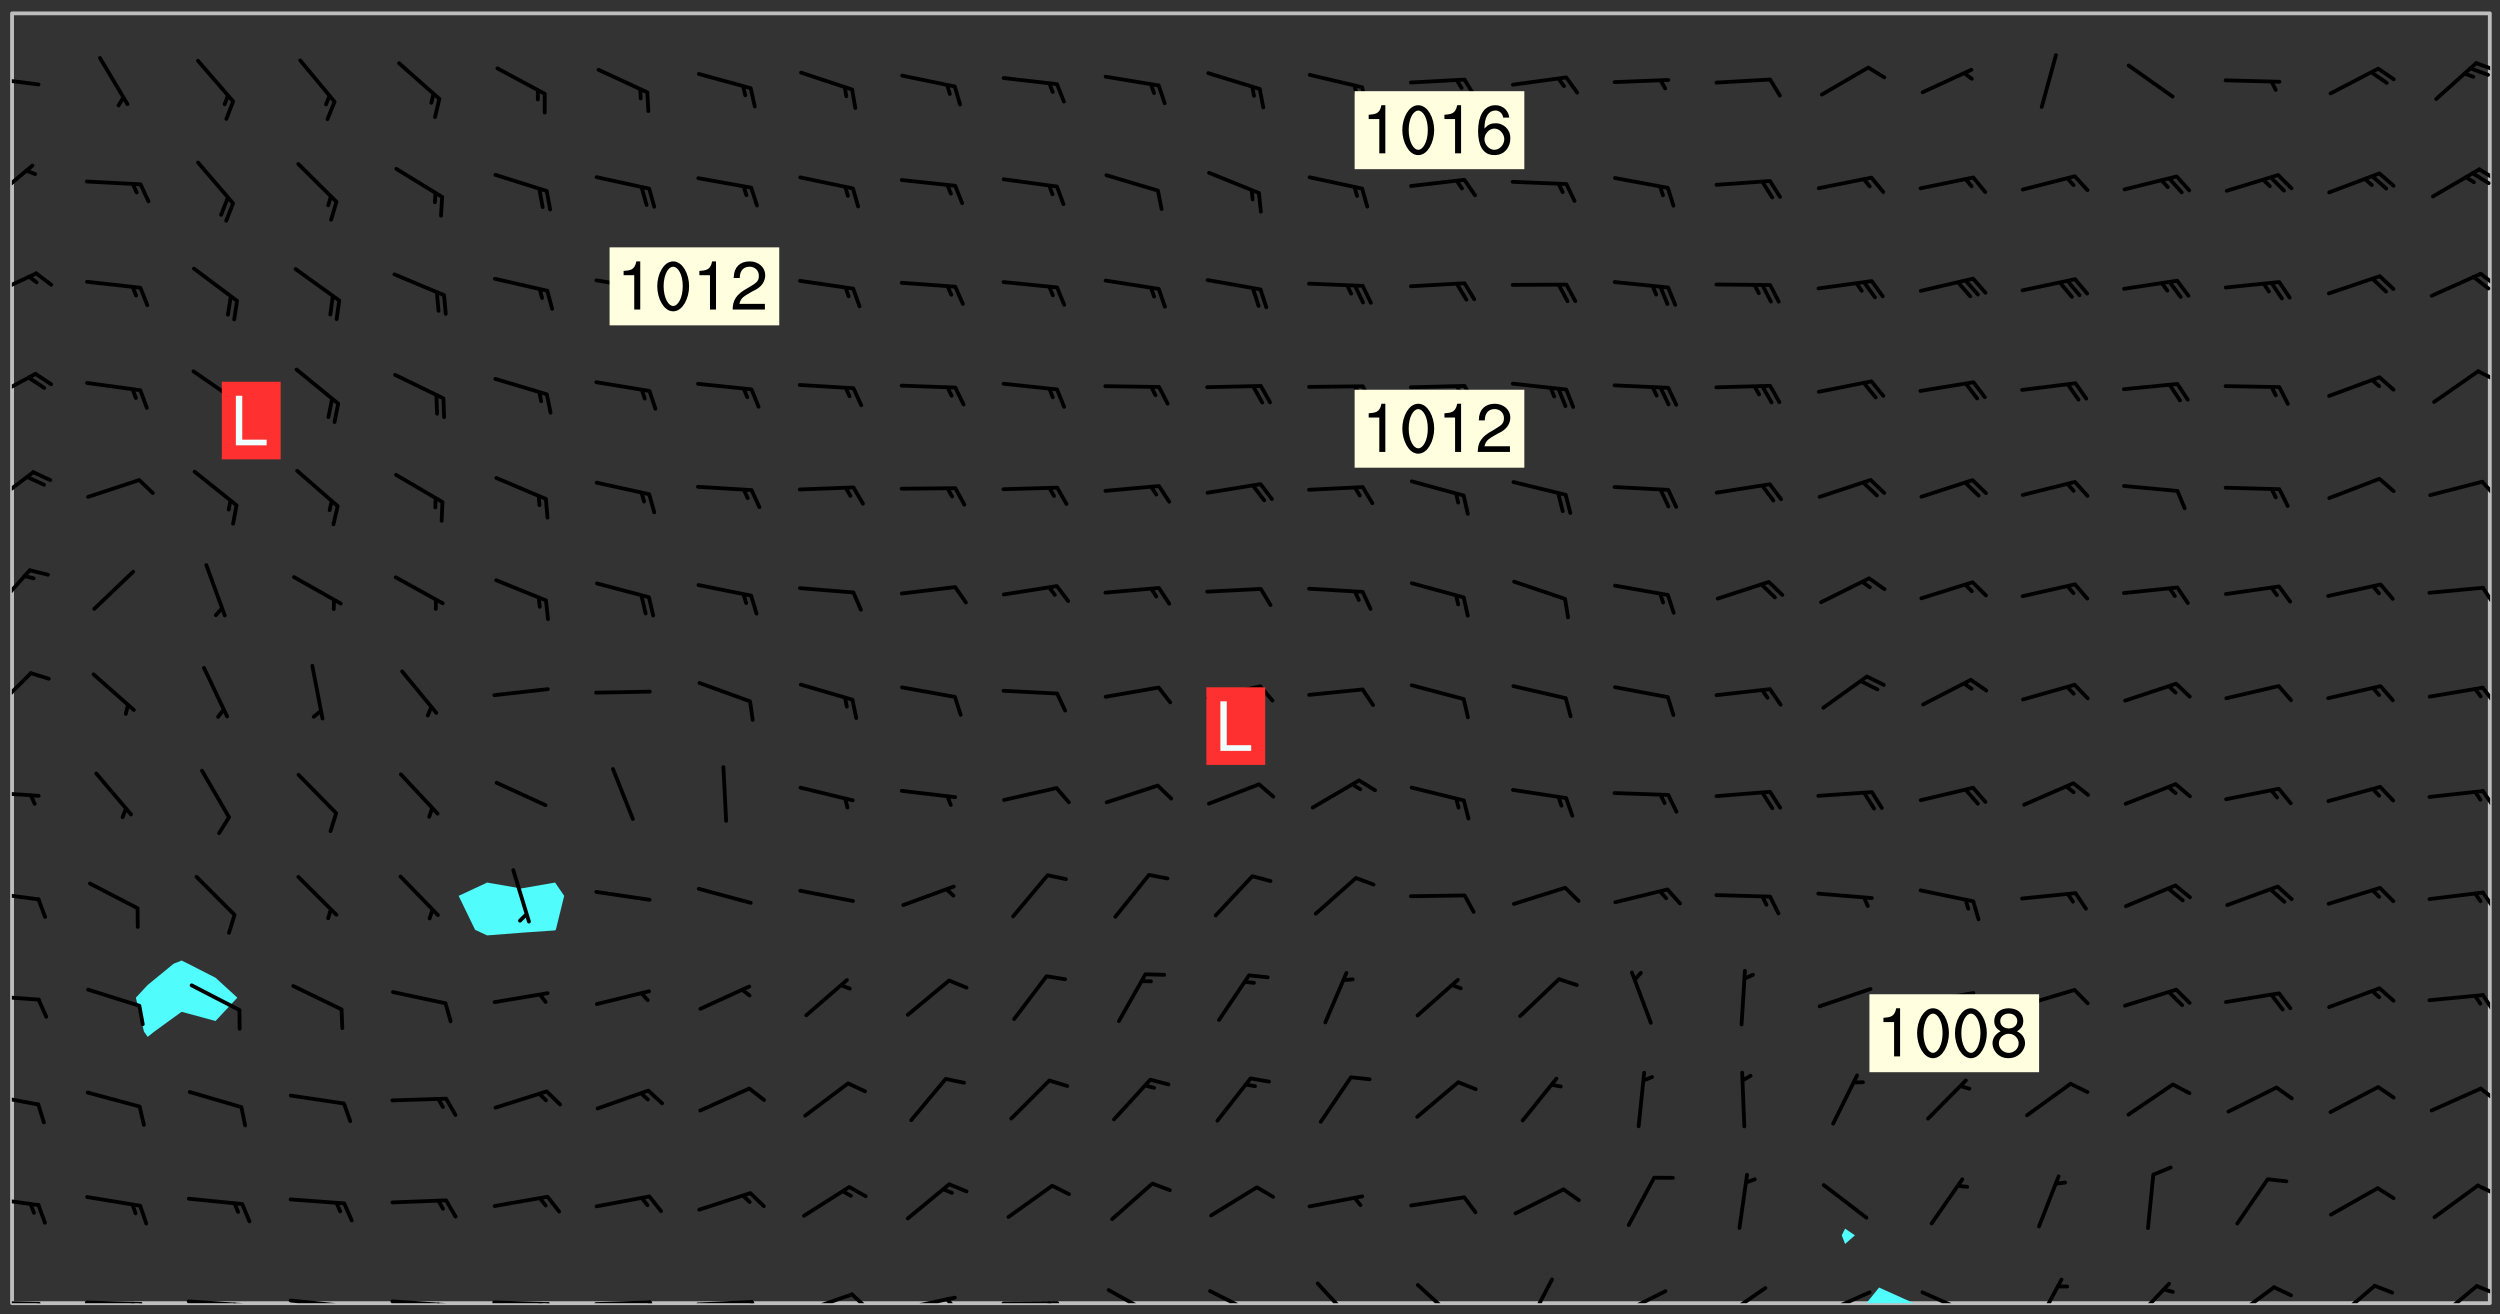 <svg xmlns="http://www.w3.org/2000/svg" role="img" xmlns:xlink="http://www.w3.org/1999/xlink" viewBox="142.45 309.95 326.84 171.84"><rect x="142.45" y="309.95" width="326.84" height="171.84" fill="#333333" stroke="none"/><defs><clipPath id="a"><path d="M144 311.672h1v168.656h-1zm0 0"/></clipPath><clipPath id="b"><path d="M144 311.672h324v168.656H144zm0 0"/></clipPath><clipPath id="c"><path d="M386 478h7v2.328h-7zm0 0"/></clipPath><clipPath id="d"><path d="M467 311.672h1v168.656h-1zm0 0"/></clipPath><clipPath id="e"><path d="M144 480h4v.328h-4zm0 0"/></clipPath><clipPath id="f"><path d="M147 480h2v.328h-2zm0 0"/></clipPath><clipPath id="g"><path d="M153 479h9v1.328h-9zm0 0"/></clipPath><clipPath id="h"><path d="M160 480h3v.328h-3zm0 0"/></clipPath><clipPath id="i"><path d="M159 480h2v.328h-2zm0 0"/></clipPath><clipPath id="j"><path d="M166 479h9v1.328h-9zm0 0"/></clipPath><clipPath id="k"><path d="M173 480h3v.328h-3zm0 0"/></clipPath><clipPath id="l"><path d="M172 480h2v.328h-2zm0 0"/></clipPath><clipPath id="m"><path d="M180 479h8v1.328h-8zm0 0"/></clipPath><clipPath id="n"><path d="M187 480h2v.328h-2zm0 0"/></clipPath><clipPath id="o"><path d="M186 480h2v.328h-2zm0 0"/></clipPath><clipPath id="p"><path d="M193 479h9v1.328h-9zm0 0"/></clipPath><clipPath id="q"><path d="M200 480h3v.328h-3zm0 0"/></clipPath><clipPath id="r"><path d="M199 480h2v.328h-2zm0 0"/></clipPath><clipPath id="s"><path d="M206 479h9v1.328h-9zm0 0"/></clipPath><clipPath id="t"><path d="M213 480h3v.328h-3zm0 0"/></clipPath><clipPath id="u"><path d="M212 480h2v.328h-2zm0 0"/></clipPath><clipPath id="v"><path d="M220 479h8v1.328h-8zm0 0"/></clipPath><clipPath id="w"><path d="M227 479h2v1.328h-2zm0 0"/></clipPath><clipPath id="x"><path d="M233 479h8v1.328h-8zm0 0"/></clipPath><clipPath id="y"><path d="M240 479h3v1.328h-3zm0 0"/></clipPath><clipPath id="z"><path d="M246 478h9v2.328h-9zm0 0"/></clipPath><clipPath id="A"><path d="M253 478h3v2.328h-3zm0 0"/></clipPath><clipPath id="B"><path d="M260 479h8v1.328h-8zm0 0"/></clipPath><clipPath id="C"><path d="M266 479h2v1.328h-2zm0 0"/></clipPath><clipPath id="D"><path d="M273 480h8v.328h-8zm0 0"/></clipPath><clipPath id="E"><path d="M279 480h2v.328h-2zm0 0"/></clipPath><clipPath id="F"><path d="M287 478h7v2.328h-7zm0 0"/></clipPath><clipPath id="G"><path d="M300 478h8v2.328h-8zm0 0"/></clipPath><clipPath id="H"><path d="M314 477h6v3.328h-6zm0 0"/></clipPath><clipPath id="I"><path d="M327 477h7v3.328h-7zm0 0"/></clipPath><clipPath id="J"><path d="M341 476h5v4.328h-5zm0 0"/></clipPath><clipPath id="K"><path d="M353 478h8v2.328h-8zm0 0"/></clipPath><clipPath id="L"><path d="M367 478h7v2.328h-7zm0 0"/></clipPath><clipPath id="M"><path d="M380 478h8v2.328h-8zm0 0"/></clipPath><clipPath id="N"><path d="M393 478h8v2.328h-8zm0 0"/></clipPath><clipPath id="O"><path d="M408 476h5v4.328h-5zm0 0"/></clipPath><clipPath id="P"><path d="M420 477h7v3.328h-7zm0 0"/></clipPath><clipPath id="Q"><path d="M433 477h8v3.328h-8zm0 0"/></clipPath><clipPath id="R"><path d="M447 477h7v3.328h-7zm0 0"/></clipPath><clipPath id="S"><path d="M460 477h7v3.328h-7zm0 0"/></clipPath><clipPath id="T"><path d="M466 477h2v3h-2zm0 0"/></clipPath><clipPath id="U"><path d="M144 466h4v2h-4zm0 0"/></clipPath><clipPath id="V"><path d="M466 464h2v3h-2zm0 0"/></clipPath><clipPath id="W"><path d="M144 452h4v3h-4zm0 0"/></clipPath><clipPath id="X"><path d="M466 452h2v3h-2zm0 0"/></clipPath><clipPath id="Y"><path d="M144 439h4v2h-4zm0 0"/></clipPath><clipPath id="Z"><path d="M466 439h2v4h-2zm0 0"/></clipPath><clipPath id="aa"><path d="M144 426h4v2h-4zm0 0"/></clipPath><clipPath id="ab"><path d="M466 426h2v3h-2zm0 0"/></clipPath><clipPath id="ac"><path d="M144 413h4v2h-4zm0 0"/></clipPath><clipPath id="ad"><path d="M466 413h2v3h-2zm0 0"/></clipPath><clipPath id="ae"><path d="M144 397h3v7h-3zm0 0"/></clipPath><clipPath id="af"><path d="M466 399h2v4h-2zm0 0"/></clipPath><clipPath id="ag"><path d="M144 384h3v6h-3zm0 0"/></clipPath><clipPath id="ah"><path d="M466 386h2v4h-2zm0 0"/></clipPath><clipPath id="ai"><path d="M144 371h4v6h-4zm0 0"/></clipPath><clipPath id="aj"><path d="M466 372h2v3h-2zm0 0"/></clipPath><clipPath id="ak"><path d="M144 358h4v5h-4zm0 0"/></clipPath><clipPath id="al"><path d="M466 358h2v2h-2zm0 0"/></clipPath><clipPath id="am"><path d="M144 345h4v4h-4zm0 0"/></clipPath><clipPath id="an"><path d="M466 345h2v3h-2zm0 0"/></clipPath><clipPath id="ao"><path d="M465 345h3v3h-3zm0 0"/></clipPath><clipPath id="ap"><path d="M144 331h3v6h-3zm0 0"/></clipPath><clipPath id="aq"><path d="M466 331h2v3h-2zm0 0"/></clipPath><clipPath id="ar"><path d="M465 332h3v3h-3zm0 0"/></clipPath><clipPath id="as"><path d="M144 319h4v3h-4zm0 0"/></clipPath><clipPath id="at"><path d="M465 317h3v3h-3zm0 0"/></clipPath><g id="au" clip-path="url(#clip1)"><path fill="#fff" fill-opacity="0" fill-rule="evenodd" d="M0 0h1000v1000H0zm0 0"/><path fill="#d3d3d3" fill-opacity="0" fill-rule="evenodd" d="M162.152 355.867l-.234.293.059.234.117.172.176.234.293.348.113.059.117-.172.059-.234.176-.176.465-.176h.699l.234.293.289.816.059.176.176.23.352.234.699.699.172.176.234.348.234.41.289.582.41.465.23.234.234.176.117.23.176.293.172 1.164v.234l.059.289.059.117.117.117.348.41.117.172.176.176.176.234.117.172.172.352.059.234.234.406.234-.059-.176.176-.059.93h-.582l-.234-.113-.348.113-.117.117-.059.293-.059.176-.117.172-.465.293-.059.234-.059.113v.645l.059.172v.41l.059.059v.406l.059.406.117.176.059.059.23.641-.059.293v.699l-.059.582v.234l-.059.23-.055.352v1.922l.055.117h.426l-.367.117-.023.352.891 1.168 1.742.539 1.34.359v.539l.09.809.535.715 1.52.27.891-.086.09 1.164.535.18 1.16-.18 2.055-.984 1.16-.363 1.879-.176 1.695-.18-.18.719-1.516.086-1.25.09-.805.27-1.074.809.27.719.535.898-.18.625-.266.809.266 1.078.625.898.805.18 1.25-.18-.266.723.098.504.055.293v.172l.059.293v.406l.176.117.352.117h.406l.293-.176.113-.117.059-.117.117-.23.059-.176.352-.465.23-.176.176-.059.176.059.059.176.117.988.055.469.059.172.117.234.176.059.816.059h.289l.117.234.059.406.059.352v1.105l.117.293.117.348.289.699.176.352.582.754.352.176.172.059.469.234.641.465.348.234.293.176.293.055.23.062.816.348.293.176.113.172.352.352.117.176.523.641v.289l.059.352v.348l.059.352.059.289.117.059.172.059h.176l.582.234.176.117.176.289.176.234.113.234.293.23.117.117v.41l.059.055.289.234.234.117.059.117.117.172.059.117.23.234.059.176.234.059.117.059-.117.113-.059.117v.117l-.117.293-.117.289v.582l.176.117.117.059.059.117.117.117.113.059.176.348.059.352.059.406v.176l-.059.176-.117.699v.172l.117.176.293.293h.406l.176.117.117.172.117.293v.234h-.527l-.23-.234h-.234l-.176.059-.059.699.059.348.117.176.176.41.117.23.289.469.176.055h.523l.234.059.758.641.059.293v.234l.059.059.23.348v.352l-.117.172v.293l.293.289.293.176.172.059.293.176.293.117.582.406.289.234.293.176.219.16.016.012.23.176.641.523.176.234.117.176.176.176.113.172v.641l.117.176.469.117.582.117.234.059.23.113.293.117.113.059.586.352.289.172.176.062.176.055.176.059.699.352.289.176.234.055.289.176.234.117.641.406.293.117.172.059.234.059.41.059.23.059.234.117.059.172-.41.176.469.059.059.293.113.234.176.055.234.059.176.059.406.117.641.234.117.172.059.234v.176l-.059.117-.059.406.234.234.117.059.348.117.641.23.176.117.289.117.176.176.234.465.582 1.105.176.176.348.176.176.117.352.117 1.047.523.234.059.465.113.293.059.465.176.758.582.234.234.348.465.176.176.289.234.816.699.293.176.289.289.293.176.293.289.695.641.176.176.293.234.289.234.469.289.641.582.348.234.234.293.348.348.352.465.934.992.348.406.117.176.234.059.113.117.645.176.23.113.234.059.293.176.23.117.934.699.406.406.234.176.406.176.234.117.816.348.348.234.234.117.293.289.23.117.758.352.352.172.23.059.293.117.234.059.871.176h.816l.469.23.172.059.875.699.465.117.293.059.176.059.23.059.469.059.348.059.352.059.406.059h.293l.172.059v.23l.176.176h.293l.348.059.352.059.699.117h.641l.465-.234.293-.176.172-.117.41-.172.289-.176.934-.465.469-.293.523-.293.465-.172.465-.176 1.051-.465.289-.117.41-.117.289-.117.527-.176 1.516-.699.582-.348.289-.059.293-.059.348-.117.875-.23.352-.117h.113l.234-.059.875-.234.234-.059h.812l.352-.059.816-.117.172-.059.352-.055.293-.059.23-.059.816-.176.176-.059h.348l.234-.059.465-.117.758-.172.234-.059h.348l.41-.117.289-.059 1.285-.059h.289l.41-.059.23-.059h.176l.875-.117h.406l.41-.117h.348l.352-.113.871-.059h1.75l1.047.289.41.117.289.117.352.117.289.117 1.051.172.289.059h.293l.293.059.172.059.41.059.172.059.117.059h.117l.117.059.352.059h.113l.41.066 1.922.395 1.926.395 1.52.449 1.695.719 2.145.805 1.605-.719 1.43-.805 1.16-1.078 1.25-.449 3.035-.719 1.875-.359 2.145-1.348 2.234-1.254 2.5-1.258 1.695-.449 1.785-.18 1.16-.27.625.539 1.34-.27.715-.988.984-1.344.445-.18.805-.359 1.875-.539 1.785-.449 1.25-.27 1.16-.09 1.699-.09 1.961-.27 1.25-.09h.539l.625-.09h.891l2.145-.18 2.41-.18 2.59-.09 1.695.18 1.609.09 1.43.359 1.16.719 1.875.988 1.16 1.527.266.715.629.09.355.898.535.539.535 1.527 1.074.359h.535l-.805.535.09 1.707.715 2.695.891.805.895.988.715 1.258 1.785.539 1.52-.18.355 1.344 1.609-.805.98-.539.27.27.316-.215.219-.145.801.449.449-.359h.355l.535-.27.539-.719.535-.27.625-.988 1.16.449.84.371 1.395.617 1.695-.18h1.605l1.785.09.18-1.707.535-1.344.805.27.492.848.402.406-.09.539v.359l.715.449.711-.27h1.43l.359.988.445 1.258.715 1.344 1.25.629 1.695.629.715-.18.18-.539.98-.09.449.359.086 1.258-.266.629-.535.18v.539l.715.984.266.539.984.988.801 1.078-.266.359-.09.898-.625 2.332-.355 2.066-.09 1.793-.18.719-.09.539v1.438l-.98 1.883-.359 1.707-.535.898-.805 1.168-.266.539 2.055 1.254.086.359-.355.539-.09-.18v.809l.09 1.438-.445.715-1.074.094-.266.715.535.898.805.719 1.16.809 1.34.27.445.359-.355.449-1.789-.09-1.25-.449-.715-.719-.625-.09-.176 3.59-.188 1.309h89.359V311.703h-55.27v49.082l.762.125 3.289.543 2.023 2.836v2.754l2.352.332 2.348.332h4.051l-1.379 4.16-2.023.707-2.023.703-.543.344-2.594 1.617-.188.117-2.023-2.078-.73-2.742-2.672-2.078-1.375-3.5-.066-.082-1.957-2.672 2.75-1.418v-49.082H294.422v91.414l.117.031.133.012.074.074.105.047.09.059.086.059.09.059.297.297.059.09.031.117.027.117.016.137-.031.117-.059.09-.059.086-.043.105-.047.102-.027.121v.145l.176.27.148.148.074.086.074.074.043.105.062.09.059.086.043.105.059.09.047.102.043.105.059.086.117.18.074.074.062.086.059.09.043.105.059.09.059.086.062.09.059.09.043.102.117.18.074.074.059.086.074.074.09.059.105.047h.148l.133-.016.133.016.102-.047.074-.074.047-.102-.016-.133v-.148l-.047-.105-.027-.117-.047-.102-.027-.121-.043-.102-.062-.09-.043-.102-.043-.105-.031-.117-.016-.133-.012-.137.086-.059.059-.086.121-.031.043.105.016.133v.117l.059.102.059.09.09.059.148.148.059.09.043.105-.012.102.086.059.105.047.086.059.09.059.074.074-.117.027-.105.047-.086.059-.074.074-.059.09-.062.086-.027.121-.047.102-.043.105-.031.117-.012.133-.016.133v.148l.027.117.047.105.043.102.059.09.074.074.09.059.074.074.09.059.059.09.043.105.047.102.117.031.133.016h.148l.117-.031.105.043.043.105.047.102.027.121L299.5 410l.027.117.031.121.027.117.105.043.102.047.133-.016.148.148.062.086.074.074.07.074.09.062.105.043.102.043.117.031.137.016.117-.031.074-.074.027-.117-.012-.133-.031-.121-.027-.117.043-.105h.117l.09.062.117.027h.148l.133.016h.148l.133.016.133-.016h.148l.133-.016.133-.012.137.012.117-.027.133-.016.191-.059-.059.176-.016.133-.027.121-.016.133-.059.086-.133.016-.105.047-.105.043-.117.031-.117.027-.266.031h-.148l-.133.016-.074.074.059.086.148.148.117.18.074.07.09.062.09.059.086.059.09.059.102.043.105.062.105.043.086.059.105.047.102.043.18.117.059.09-.043.102-.047.105.016.133.223.223.059.09.043.102.031.121.043.102.016.133.031.117.012.137.031.117.148.148.102.043.105.043.117.031.133.016.137.016h.117l.117-.031.09-.059.043-.105.047-.102.043-.105.031-.117.012-.133v-.148l-.012-.133-.016-.133-.031-.117-.043-.105-.047-.105-.043-.102-.043-.105-.016-.133.016-.133.027-.117.031-.117.027-.121.047-.102.09-.059.086-.062.074-.074.09-.059.223-.223.059-.086.074-.074.117-.18.059-.086v-.148l-.074-.074-.102-.047-.105-.043-.102-.043-.059-.09-.047-.105-.027-.117.09-.059.117-.031.102-.043.18-.117.148-.148.012-.133-.012-.105-.09-.059-.133.016h-.148l-.133.016-.133-.016-.121-.031-.086-.059-.074-.074-.059-.09-.062-.086-.117-.18-.059-.086.031-.121.086-.059.121-.031.059-.086v-.121l-.031-.117-.059-.09-.059-.086-.047-.105-.027-.117-.016-.133.059-.09.074-.074.09-.059.117-.18.074-.074.059-.086.148-.148.121-.031.133-.016.133.016.074.074.043.105.016.133-.031.117-.117.031-.133.012-.148.148-.043.105-.047.102-.027.121-.031.117v.148l.031.117.043.105.059.09.074.07.074.074.117.031.121.027.117-.027.133-.016h.117l.09.059.074.074.047.105.059.086.102.047.133.016.105.043.086.059-.012.105-.074.074-.18.117-.059.09-.09.059-.07.074-.074.074-.062.09-.027.117-.016.133.016.133-.016.133v.148l.016.133.027.117.031.121.074.074.09.059.086.059.09.059.117.031v.086l-.102.047-.09.059-.266.031-.117.027h-.148l-.105.043-.102.047-.059.09-.062.234-.012.133-.031.121-.016.133v.293l-.012.133.012.137.016.133.133.016.133.012.121.031.086.059.074.074.047.105.043.102.016.133v.445l-.016.133v.445l.031.266.027.117.016.133.031.117.086.211.031.266v.148l-.031.117-.027.117-.031.121-.027.117-.031.117-.031.121-.012.133-.016.133.09.059.117-.031.102.016.047.105-.031.266v.441l-.043.105-.047.105-.043.102-.043.105-.059.086-.031.121-.043.117-.031.117-.016.133.016.133.059.09.105.047.086.059.059.086-.012.137-.031.117-.043.102v.445l-.016.133v.148l-.031.117-.043.105-.027.117-.047.105-.043.102-.031.121-.027.117-.031.133-.031.117-.027.117-.043.105-.031.117-.031.121-.012.133-.016.133v.297l.027.117v.148l.047.398.027.117.059.09.121.031h.148l.133-.016.059.09v.117l-.059.09-.09.059-.102.043-.105.047-.09.059-.086.059-.137.016-.117-.031-.133-.016-.102.047-.062.086-.012.137-.016.133-.031.117-.027.117-.016.133-.031.121v.297l.016.133.031.117v.148l.012.133v.148l-.027.117-.047.102-.027.121-.031.117-.059.09-.074.074-.102.043-.105.047-.117.027-.121.031-.102-.047.059-.086.105-.047.027-.117.031-.117.027-.121.031-.117v-.148l.016-.133-.031-.117-.043-.105-.105.016-.074.074-.102.043-.09.062-.074.074-.043.102-.016.133-.031.117L304.25 426l-.031.117-.027.117-.031.121-.027.117-.031.117-.043.105-.09.059h-.09l-.117-.031-.031-.086.016-.137-.031-.117v-.148l-.012-.133v-.148l-.062-.234-.027-.121-.043-.102-.047-.105-.059-.086-.059-.09-.043-.105-.062-.086-.148-.148-.07-.074-.105-.047-.105-.043-.102-.043-.297-.297-.09-.074-.086-.059-.105-.043-.09-.062-.086-.059-.105-.043-.09-.059-.086-.062-.074-.07-.105-.047-.086-.059-.105-.043-.09-.062-.102-.043-.105-.043-.086-.059-.105-.047-.105-.043-.102-.047-.09-.059-.102-.043-.105-.043-.09-.062-.117-.027-.133-.016-.133.016H299.75l-.133.016-.117-.031-.09-.059-.074-.074-.09-.059-.102-.047h-.148l-.121-.027-.102-.043-.074-.074-.117-.18-.09-.059-.102-.043-.09-.062-.105-.043-.09-.059-.086-.059-.105-.047-.059-.086-.059-.09-.043-.105-.047-.102-.074-.074-.086-.059-.074-.074-.09-.059-.223-.223-.043-.105-.031-.266.105-.043h.145l.105.043.074.074.09.059.086.059.105.047.09.059.148.148.07.074.148.148.062.086.074.074.086.059.074.074.09.062.09.059.086.059.27.176.102.047.105.043.102.043.047-.074.059-.086.074-.074.07-.074.105.043.074.074.059.09.043.102.047.105.043.105.121.027.117-.027.074-.09.043-.105.059-.09.074-.074.105-.043.117-.027.133.012.09.059.148.148.059.09.043.105.047.102.043.105.043.102.105.047.105.043.133.016.086-.059.059-.09.074-.074.105-.043.117.027.105.047.102.043.105.043.102.047.18.117v.117l-.016.133.016.133.016.137.059.086.102.047.121.027.117.031h.148l.117-.031.059-.09.18-.117.059-.09.074-.074.059-.086.117-.18.18-.117.117.031.09.059.043.074-.016.133v.117l.09.059h.148l.133-.016.133-.012.266-.031.105-.043.117-.031.121-.027.074-.074.07-.074.062-.09-.016-.105-.047-.102-.102-.043-.105-.016-.117.027-.266.031h-.148l-.074-.074-.09-.059-.117-.031-.117-.027-.133-.016h-.148l-.133.016h-.297l-.105-.047-.148-.148-.043-.102-.059-.09.223-.223.086-.059.105-.043.117-.031.133-.016.133.016.137.016.102.043.133-.012.09-.062.102-.043.062-.09-.047-.102-.09-.059-.117-.031-.102-.043-.059-.09-.062-.09v-.117l.016-.133.105-.047.074-.07v-.121l-.09-.059-.031-.117.09-.059.074-.074.043-.105.059-.09.047-.102.016-.133v-.148l-.047-.105-.043-.102-.09-.059-.133-.016-.102-.043-.137-.016-.117-.031h-.445l-.133-.016-.133-.012-.133-.016-.117-.031h-.148l-.133-.016-.133-.012-.266-.031-.121-.043-.086-.059-.074-.074v-.148l.012-.133.105-.047.102-.043.133-.016h.152l.133-.016h.293l.121.031.102.043.09.059.234.062.121-.047.09-.059.102-.043.133-.016.105.043.102.047.133.012.121-.027h.145l.121-.031.117-.027.105-.047.074-.074.086-.059.148-.148.059-.086.047-.105.027-.117.016-.105-.102-.043-.09-.059-.117-.031-.105-.043-.09-.062-.074-.086-.074-.074-.102-.043-.105-.047-.102-.043-.059-.09-.047-.102-.086-.211-.062-.086-.059-.09-.074-.074-.086-.059h-.27l-.117.031-.09.059-.102.043-.133.016-.105-.016-.027-.117-.062-.09-.117-.031-.102-.043-.148-.148-.031-.117-.016-.105.074-.074.18-.117.117-.027.117-.031.137.016.102.043.105.043.102.047.105.043.117.031.133.016.117.027.133.016.105-.016.09-.059-.074-.074-.105-.043-.074-.074-.074-.09-.148-.148-.086-.059-.09-.059-.074-.074-.09-.059-.102-.047-.121-.027-.102-.047-.105-.043-.117-.031-.102-.043-.121-.031h-.148l-.117.031-.105.043-.086.062-.18.117-.086.059-.09.059-.105.047-.086.059-.105.043-.102.043-.105.047-.074.074-.059.09-.059.086-.047.105-.059.086-.074.074-.133-.012-.117-.031h-.117l-.074.074-.09.059-.074.074-.09.059-.086.059-.105.047-.102.043-.137.016-.102-.043-.148-.148-.105-.047h-.086l-.105.047-.102.043-.121.031-.117-.031-.074-.074v-.117l.031-.121.074-.07.059-.09.074-.074.117-.031.105-.043h.293l.133-.016.137-.016.102-.043.09-.059.102-.047.09-.059.133-.012.09.059.133.012.09-.059.086-.059.105-.043.09-.059.086-.062.09-.059.148-.148.059-.086.059-.09.105-.043.133-.016.117.027.121.031.059-.059.059-.09.031-.266.027-.117.105.012.133.016.102-.043.09-.059.059-.09.074-.074.059-.09.047-.102.012-.133-.012-.133-.047-.105-.148-.148-.059-.09-.059-.086-.043-.105v-.445l.016-.133v-.148l.012-.133-.059-.059-.09.059-.102-.043-.18-.117-.086-.059-.062-.09-.059-.09-.074-.074-.086-.059-.121.031-.102.012-.105.047-.086.059-.105.043-.148.148-.09.059-.086.059-.09.062-.105.043-.133.016v-.121l.105-.043.117-.031.074-.07.043-.105v-.148l-.027-.117-.148-.148-.133-.016h-.148l-.117.031-.105.043-.102.043-.09.062-.117.027-.074-.074.012-.133-.043-.102-.043-.105-.09-.059-.117.027-.121.031-.117.031-.102.043-.121.031-.102.043-.105.043-.09.059-.102.016v-.117l.016-.133-.059-.09-.074.043-.148.148-.059.09-.074.074-.047.105-.043.102-.074.074-.059.09-.074.074-.059.086-.074.074-.09.062-.074.07-.074.074-.102.016-.133.016-.105-.043v-.121l.148-.148.043-.102.059-.09.047-.102.043-.105.059-.09.031-.117.043-.102.031-.121.027-.117.047-.105.043-.102.043-.105.074-.07.09-.062.09-.059.102-.043h.297l.266-.031.105-.043-.074-.074-.117-.031-.105-.043-.09-.059-.102-.047-.09-.059-.102-.043-.105-.043-.09-.062-.086-.059-.105-.043-.102-.043-.121-.031-.117-.031-.102-.043L297.5 410.25l-.102-.043-.09-.059-.043-.105-.016-.133.102-.043.133-.016.137.016.133-.016.102-.043.059-.09.016-.105-.09-.059-.074-.074-.102-.043-.09-.059-.148-.148-.043-.105-.016-.133v-.293l-.059-.09-.09-.059-.074-.074-.043-.105-.031-.117-.059-.09-.074-.074-.117-.027-.074-.074-.09-.059-.09-.062-.086-.059-.074-.074-.059-.086-.047-.105-.086-.059-.148-.148-.195-.059-.133.016-.102.043-.074.074-.047.102-.043.105-.059.09-.059.086-.297.297-.09.059h-.086l-.062-.086-.043-.105.031-.117.059-.09.027-.117-.012-.133-.09-.062-.105.047-.117.027-.117.031-.27.176-.102.047-.117.027-.105.047-.09.059-.102.043-.059-.086-.047-.105.016-.133.047-.105.07-.074.074-.07.059-.09v-.148l-.043-.105h-.238l-.102.047-.031.117-.027.117-.031.121-.074.043-.133.016-.074-.047-.043-.102-.043-.105-.047-.102-.043-.105-.121.031-.102.043-.133.016-.117.031-.105.043-.09.059-.102.047-.121.027-.133.016-.102-.043-.059-.09-.047-.105-.043-.102-.043-.105v-.117l.059-.09.086-.059.18-.117.102-.047.105-.043.105-.059.102-.043.09-.062.102-.043.105-.059.102-.047.09-.059.105-.043.102-.043.09-.062.102-.043.137-.016.117.031.102.043.121.031.102.043.105.047.102.043.105.043.102.047.105.043.102.043.105.047.086.059.105.043.117.031.105.043.102.047.09.059.105.043.102.043.105.047.117.027.102.047.121.027h.148l.086-.059.016-.102.059-.09-.027-.117-.074-.074-.117-.18-.074-.074-.09-.074-.18-.117-.086-.059-.105-.043-.102-.047-.27-.176-.059-.09-.074-.074-.059-.09-.043-.102-.031-.117-.016-.137v-.562l-.012-.133-.016-.133-.031-.117-.016-.133-.012-.133-.031-.121-.223-.223-.059-.086-.016-.105.031-.117.133-.016v-91.414H172.992v1.453l-.059.234-.352 1.051-.172.523-.117.348-.176.41-.117.172-.234.293-.23.059h-.352l-.117.059-.23.406v.293l.117.176.23.23.117.234.641.758.293.465.176.234.23.352.234.348.641.816.176.465.172.41.117.695.176.469.117 1.398.059.465v.875l.117 1.047v4.781l-.059.465-.352 1.281-.176.523-.113.41-.352.93L172.934 336l-.234.582-.117.176-.172.348-.176.406-.352.816-.059.293-.113.293-.117.289-.059.176-.117.875-.059.406-.059.117-.059.176-.059.172-.23.527-.117.172v.234l-.117.234-.059.172-.176.586v.289l-.059.176v.293l-.059.113-.059.527v.172l-.055.234v2.621l-.176.816-.117.176-.176.234-.117.172-.113.234-.586.934-.23.289-.293.465-.176.234-.289.352-.352.699-.113.23-.176.41-.176.23-.406.527-.816.699-.293.172-.289.234-.176.117-.176.176-.523.406-.527.176-.172.176-.234.055-.641.176h-.758m12.211 31.023l-1.074.449.359.895 1.25-.715.445-.539-.98-.09"/><path fill="#d3d3d3" fill-opacity="0" fill-rule="evenodd" d="M201.508 416.598h-.895l.449.629.98.359.805-.09.445-.988-.176.09-.715-.355-.895.355m154.621 59.07l-.059-.523v-.293l.113-.293.059-.23.469-.469h.113l.117-.113.117-.059h.176l.234-.059h.348l.234.059.117.059.23.172.059.176.117.582v.293l-.117.176-.172.289-.176.176-.527.523-.23.234-.117.059h-.176l-.117-.059-.406-.293-.176-.117-.117-.059-.059-.113-.055-.117m6.641-10.957l-.059-.172v-1.109l.059-.172.176-.059.172-.059h.176l.234-.059.117.059.059.699-.059.172-.117.176-.117.059-.234.523-.113.059h-.234l-.059-.117m9.613-14.391l-.117-.176v-.699l.293-.875.117-.172.176-.352.113-.23.117-.293.352-.758.117-.23.172-.234h.176l.117-.059h.641l.117.059.234.234.172.113.352.293.117.117.113.176v.113l.117.059.117.117v.699l-.059.176v.23l-.059.176-.348 1.051-.117.23-.117.234-.117.059-.23.234-.641.289h-.875l-.41-.117-.641-.465"/><path fill="none" stroke="#bebebe" stroke-linecap="round" stroke-linejoin="round" stroke-miterlimit="10" stroke-width=".5" d="M467.957 311.695H144.027v168.625h323.93v-168.625"/><g clip-path="url(#a)"><path fill="#fff" fill-opacity="0" fill-rule="evenodd" d="M144 475.891v4.438h.004H144V311.672h.004H144v164.219"/></g><g clip-path="url(#b)"><path fill="#fff" fill-opacity="0" fill-rule="evenodd" d="M144.004 480.328V311.672h22.188v123.852l-1.047.422-3.391 2.781-1.543 1.656 1.062 4.438.48.688.867-.688 3.57-2.59 4.438 1.203 2.848-3.051-2.848-2.605-3.59-1.832-.848-.422V311.672h48.824v113.656l-4.441.777-4.438-.773-3.73 1.738 2.152 4.438 1.578.734 4.438-.348 4.441-.309.102-.078 1.094-4.438-1.195-1.742V311.672h168.656v158.902l-.438.879.438 1.129 1.281-1.129-1.281-.879V311.672h84.324v168.656h-75.422l-.027-.051-4.438-2-1.656 2.051H144.004"/></g><path fill="#50fcfc" fill-rule="evenodd" d="M161.273 444.82l-1.062-4.438 1.543-1.656 3.391-2.781 1.047-.422.848.422 3.59 1.832 2.848 2.605-2.848 3.051-4.438-1.203-3.57 2.59-.867.688-.48-.688m43.285-13.312l-2.152-4.438 3.73-1.738 4.438.773 4.441-.777 1.195 1.742-1.094 4.438-.102.078-4.441.309-4.438.348-1.578-.734m179.113 41.074l-.438-1.129.438-.879 1.281.879-1.281 1.129"/><g clip-path="url(#c)"><path fill="#50fcfc" fill-rule="evenodd" d="M386.453 480.328l1.656-2.051 4.438 2 .027.051h-6.121"/></g><g clip-path="url(#d)"><path fill="#fff" fill-opacity="0" fill-rule="evenodd" d="M467.996 480.328H468V311.672h-.004H468v168.656h-.004"/></g><g clip-path="url(#e)"><path fill="none" stroke="#000" stroke-linecap="round" stroke-linejoin="round" stroke-miterlimit="10" stroke-width=".5" d="M147.512 480.406l-7.023-.156"/></g><g clip-path="url(#f)"><path fill="none" stroke="#000" stroke-linecap="round" stroke-linejoin="round" stroke-miterlimit="10" stroke-width=".5" d="M147.512 480.406l1.105 2.191"/></g><g clip-path="url(#g)"><path fill="none" stroke="#000" stroke-linecap="round" stroke-linejoin="round" stroke-miterlimit="10" stroke-width=".5" d="M160.828 480.414l-7.027-.172"/></g><g clip-path="url(#h)"><path fill="none" stroke="#000" stroke-linecap="round" stroke-linejoin="round" stroke-miterlimit="10" stroke-width=".5" d="M160.828 480.414l1.098 2.195"/></g><g clip-path="url(#i)"><path fill="none" stroke="#000" stroke-linecap="round" stroke-linejoin="round" stroke-miterlimit="10" stroke-width=".5" d="M159.805 480.391l.551 1.098"/></g><g clip-path="url(#j)"><path fill="none" stroke="#000" stroke-linecap="round" stroke-linejoin="round" stroke-miterlimit="10" stroke-width=".5" d="M174.137 480.566l-7.012-.477"/></g><g clip-path="url(#k)"><path fill="none" stroke="#000" stroke-linecap="round" stroke-linejoin="round" stroke-miterlimit="10" stroke-width=".5" d="M174.137 480.566l1 2.238"/></g><g clip-path="url(#l)"><path fill="none" stroke="#000" stroke-linecap="round" stroke-linejoin="round" stroke-miterlimit="10" stroke-width=".5" d="M173.117 480.496l.5 1.121"/></g><g clip-path="url(#m)"><path fill="none" stroke="#000" stroke-linecap="round" stroke-linejoin="round" stroke-miterlimit="10" stroke-width=".5" d="M187.441 480.684l-6.992-.707"/></g><g clip-path="url(#n)"><path fill="none" stroke="#000" stroke-linecap="round" stroke-linejoin="round" stroke-miterlimit="10" stroke-width=".5" d="M187.441 480.684l.93 2.27"/></g><g clip-path="url(#o)"><path fill="none" stroke="#000" stroke-linecap="round" stroke-linejoin="round" stroke-miterlimit="10" stroke-width=".5" d="M186.422 480.578l.465 1.137"/></g><g clip-path="url(#p)"><path fill="none" stroke="#000" stroke-linecap="round" stroke-linejoin="round" stroke-miterlimit="10" stroke-width=".5" d="M200.766 480.57l-7.012-.484"/></g><g clip-path="url(#q)"><path fill="none" stroke="#000" stroke-linecap="round" stroke-linejoin="round" stroke-miterlimit="10" stroke-width=".5" d="M200.766 480.57l1 2.242"/></g><g clip-path="url(#r)"><path fill="none" stroke="#000" stroke-linecap="round" stroke-linejoin="round" stroke-miterlimit="10" stroke-width=".5" d="M199.746 480.5l.5 1.121"/></g><g clip-path="url(#s)"><path fill="none" stroke="#000" stroke-linecap="round" stroke-linejoin="round" stroke-miterlimit="10" stroke-width=".5" d="M214.086 480.438l-7.023-.219"/></g><g clip-path="url(#t)"><path fill="none" stroke="#000" stroke-linecap="round" stroke-linejoin="round" stroke-miterlimit="10" stroke-width=".5" d="M214.086 480.438l1.086 2.203"/></g><g clip-path="url(#u)"><path fill="none" stroke="#000" stroke-linecap="round" stroke-linejoin="round" stroke-miterlimit="10" stroke-width=".5" d="M213.066 480.406l.539 1.102"/></g><g clip-path="url(#v)"><path fill="none" stroke="#000" stroke-linecap="round" stroke-linejoin="round" stroke-miterlimit="10" stroke-width=".5" d="M227.402 480.219l-7.023.219"/></g><g clip-path="url(#w)"><path fill="none" stroke="#000" stroke-linecap="round" stroke-linejoin="round" stroke-miterlimit="10" stroke-width=".5" d="M227.402 480.219l1.219 2.133"/></g><g clip-path="url(#x)"><path fill="none" stroke="#000" stroke-linecap="round" stroke-linejoin="round" stroke-miterlimit="10" stroke-width=".5" d="M240.715 480.172l-7.02.312"/></g><g clip-path="url(#y)"><path fill="none" stroke="#000" stroke-linecap="round" stroke-linejoin="round" stroke-miterlimit="10" stroke-width=".5" d="M240.715 480.172l1.246 2.113"/></g><g clip-path="url(#z)"><path fill="none" stroke="#000" stroke-linecap="round" stroke-linejoin="round" stroke-miterlimit="10" stroke-width=".5" d="M253.84 479.176l-6.637 2.309"/></g><g clip-path="url(#A)"><path fill="none" stroke="#000" stroke-linecap="round" stroke-linejoin="round" stroke-miterlimit="10" stroke-width=".5" d="M253.84 479.176l1.801 1.664"/></g><g clip-path="url(#B)"><path fill="none" stroke="#000" stroke-linecap="round" stroke-linejoin="round" stroke-miterlimit="10" stroke-width=".5" d="M267.273 479.602l-6.875 1.453"/></g><g clip-path="url(#C)"><path fill="none" stroke="#000" stroke-linecap="round" stroke-linejoin="round" stroke-miterlimit="10" stroke-width=".5" d="M266.273 479.812l.785.941"/></g><g clip-path="url(#D)"><path fill="none" stroke="#000" stroke-linecap="round" stroke-linejoin="round" stroke-miterlimit="10" stroke-width=".5" d="M280.664 480.305l-7.027.047"/></g><g clip-path="url(#E)"><path fill="none" stroke="#000" stroke-linecap="round" stroke-linejoin="round" stroke-miterlimit="10" stroke-width=".5" d="M279.641 480.312l.586 1.078"/></g><g clip-path="url(#F)"><path fill="none" stroke="#000" stroke-linecap="round" stroke-linejoin="round" stroke-miterlimit="10" stroke-width=".5" d="M293.531 482.043l-6.133-3.43"/></g><g clip-path="url(#G)"><path fill="none" stroke="#000" stroke-linecap="round" stroke-linejoin="round" stroke-miterlimit="10" stroke-width=".5" d="M306.914 481.918l-6.266-3.18"/></g><g clip-path="url(#H)"><path fill="none" stroke="#000" stroke-linecap="round" stroke-linejoin="round" stroke-miterlimit="10" stroke-width=".5" d="M319.473 482.914l-4.754-5.172"/></g><g clip-path="url(#I)"><path fill="none" stroke="#000" stroke-linecap="round" stroke-linejoin="round" stroke-miterlimit="10" stroke-width=".5" d="M333 482.703l-5.18-4.75"/></g><g clip-path="url(#J)"><path fill="none" stroke="#000" stroke-linecap="round" stroke-linejoin="round" stroke-miterlimit="10" stroke-width=".5" d="M342.094 483.441l3.262-6.223"/></g><g clip-path="url(#K)"><path fill="none" stroke="#000" stroke-linecap="round" stroke-linejoin="round" stroke-miterlimit="10" stroke-width=".5" d="M353.898 481.898l6.285-3.141"/></g><g clip-path="url(#L)"><path fill="none" stroke="#000" stroke-linecap="round" stroke-linejoin="round" stroke-miterlimit="10" stroke-width=".5" d="M367.461 482.32l5.789-3.98"/></g><g clip-path="url(#M)"><path fill="none" stroke="#000" stroke-linecap="round" stroke-linejoin="round" stroke-miterlimit="10" stroke-width=".5" d="M380.461 481.754l6.422-2.848"/></g><g clip-path="url(#N)"><path fill="none" stroke="#000" stroke-linecap="round" stroke-linejoin="round" stroke-miterlimit="10" stroke-width=".5" d="M393.777 478.902l6.418 2.855"/></g><g clip-path="url(#O)"><path fill="none" stroke="#000" stroke-linecap="round" stroke-linejoin="round" stroke-miterlimit="10" stroke-width=".5" d="M411.965 477.234l-3.328 6.188"/></g><path fill="none" stroke="#000" stroke-linecap="round" stroke-linejoin="round" stroke-miterlimit="10" stroke-width=".5" d="M411.48 478.133l1.227.008"/><g clip-path="url(#P)"><path fill="none" stroke="#000" stroke-linecap="round" stroke-linejoin="round" stroke-miterlimit="10" stroke-width=".5" d="M426.031 477.777l-4.828 5.102"/></g><path fill="none" stroke="#000" stroke-linecap="round" stroke-linejoin="round" stroke-miterlimit="10" stroke-width=".5" d="M425.328 478.52l1.184.324"/><g clip-path="url(#Q)"><path fill="none" stroke="#000" stroke-linecap="round" stroke-linejoin="round" stroke-miterlimit="10" stroke-width=".5" d="M439.754 478.238l-5.645 4.18"/></g><path fill="none" stroke="#000" stroke-linecap="round" stroke-linejoin="round" stroke-miterlimit="10" stroke-width=".5" d="M439.754 478.238l2.215 1.055"/><g clip-path="url(#R)"><path fill="none" stroke="#000" stroke-linecap="round" stroke-linejoin="round" stroke-miterlimit="10" stroke-width=".5" d="M452.918 478.047l-5.344 4.562"/></g><path fill="none" stroke="#000" stroke-linecap="round" stroke-linejoin="round" stroke-miterlimit="10" stroke-width=".5" d="M452.918 478.047l2.285.898"/><g clip-path="url(#S)"><path fill="none" stroke="#000" stroke-linecap="round" stroke-linejoin="round" stroke-miterlimit="10" stroke-width=".5" d="M466.262 478.082l-5.402 4.492"/></g><g clip-path="url(#T)"><path fill="none" stroke="#000" stroke-linecap="round" stroke-linejoin="round" stroke-miterlimit="10" stroke-width=".5" d="M466.262 478.082l2.273.93"/></g><g clip-path="url(#U)"><path fill="none" stroke="#000" stroke-linecap="round" stroke-linejoin="round" stroke-miterlimit="10" stroke-width=".5" d="M147.48 467.5l-6.961-.973"/></g><path fill="none" stroke="#000" stroke-linecap="round" stroke-linejoin="round" stroke-miterlimit="10" stroke-width=".5" d="M147.48 467.5l.84 2.305m-1.852-2.445l.418 1.152m13.895-.93l-6.934-1.137m6.934 1.137l.789 2.324m-1.797-2.488l.395 1.16m13.957-1.215l-6.992-.699m6.992.699l.934 2.27m-1.949-2.371l.465 1.133m13.875-1.121l-7.008-.52m7.008.52l.988 2.242m-2.008-2.32l.496 1.125m13.844-1.441l-7.02.27m7.02-.27l1.238 2.117m-2.258-2.078l.617 1.059m13.668-1.57l-6.922 1.215m6.922-1.215l1.512 1.934m-2.52-1.758l.758.969m13.559-1.184l-6.906 1.293m6.906-1.293l1.531 1.918m-2.535-1.73l.766.961m13.441-1.586l-6.684 2.168m6.684-2.168l1.766 1.707m-2.738-1.391l.883.852m13.027-1.969l-5.93 3.77m5.93-3.77l2.137 1.211m-2.996-.66l1.066.605m12.852-1.508L261.125 469.25m5.418-4.473l2.27.934m-3.055-.285l1.133.469m13.117-.922l-5.715 4.082m5.715-4.082l2.199 1.094m10.891-1.379l-5.266 4.652m5.266-4.652l2.297.859m11.379-.371l-5.988 3.676m5.988-3.676l2.117 1.242m11.656-.062l-6.902 1.316m5.898-1.125l.77.957m13.57-1.023l-6.945 1.066m6.945-1.066l1.469 1.965m11.516-3.004l-6.285 3.145m6.285-3.145l2 1.422m9.836-2.945l-3.324 6.191m3.324-6.191l2.453.012m9.695-.395l-.992 6.957m.848-5.945l1.156-.418m9.016.75l5.582 4.27m12.531-5.02l-4.012 5.77m3.43-4.93l1.219.148m11.953-1.375l-2.562 6.543m2.191-5.59l1.219-.145m11.535-1.031l-.699 6.992m.699-6.992l2.273-.934m12.684 1.531l-3.98 5.793m3.98-5.793l2.438.277m11.945.887l-6.113 3.465m6.113-3.465l2.07 1.316m11.023-1.656l-5.676 4.145"/><g clip-path="url(#V)"><path fill="none" stroke="#000" stroke-linecap="round" stroke-linejoin="round" stroke-miterlimit="10" stroke-width=".5" d="M466.398 464.941l2.207 1.07"/></g><g clip-path="url(#W)"><path fill="none" stroke="#000" stroke-linecap="round" stroke-linejoin="round" stroke-miterlimit="10" stroke-width=".5" d="M147.453 454.348l-6.906-1.297"/></g><path fill="none" stroke="#000" stroke-linecap="round" stroke-linejoin="round" stroke-miterlimit="10" stroke-width=".5" d="M147.453 454.348l.734 2.34m12.52-2.074l-6.785-1.828m6.785 1.828l.551 2.391m12.746-2.32l-6.746-1.969m6.746 1.969l.496 2.402m12.922-2.867l-6.953-1.039m6.953 1.039l.816 2.312m12.535-2.945l-7.023.227m7.023-.227l1.219 2.125m-2.242-2.094l.609 1.066m13.566-2.047l-6.699 2.125m6.699-2.125l1.754 1.715m-2.73-1.406l.879.855m13.375-1.27l-6.625 2.336m6.625-2.336l1.809 1.66m-2.773-1.32l.906.828m13.266-1.438L234 455.137m6.41-2.875l1.938 1.504m10.98-2.18l-5.617 4.223m5.617-4.223l2.223 1.043m10.539-1.625l-4.508 5.391m4.508-5.391l2.398.504m11.148-.293l-4.969 4.969m4.969-4.969l2.344.715m10.859-.82l-4.746 5.18m4.746-5.18l2.375.613m-3.066.141l1.188.305m12.609-1.234l-4.332 5.531m4.332-5.531l2.418.426m-3.047.379l1.207.215m12.543-1.164l-3.941 5.82m3.941-5.82l2.438.258m11.594.387l-5.371 4.531m5.371-4.531l2.277.91m10.559-1.379l-4.414 5.469m3.773-4.672l1.203.23m10.906-1.789l-.723 6.992m.617-5.977l1.137-.461m11.781-.57l.281 7.023m-.238-6l1.059-.621m13.918-.039l-3.125 6.297m2.668-5.379l1.227-.035m13.453-.23l-4.941 4.992m4.223-4.266l1.176.352m13.234-.641l-5.695 4.117m5.695-4.117l2.203 1.082m11.172-.996l-5.812 3.945m5.812-3.945l2.168 1.145m11.383-.742l-6.285 3.141m6.285-3.141l2 1.422m11.281-1.488l-6.219 3.273m6.219-3.273l2.027 1.379m11.387-1.172l-6.418 2.859"/><g clip-path="url(#X)"><path fill="none" stroke="#000" stroke-linecap="round" stroke-linejoin="round" stroke-miterlimit="10" stroke-width=".5" d="M466.77 452.27l1.934 1.508"/></g><g clip-path="url(#Y)"><path fill="none" stroke="#000" stroke-linecap="round" stroke-linejoin="round" stroke-miterlimit="10" stroke-width=".5" d="M147.504 440.637l-7.008-.508"/></g><path fill="none" stroke="#000" stroke-linecap="round" stroke-linejoin="round" stroke-miterlimit="10" stroke-width=".5" d="M147.504 440.637l.992 2.242m12.172-1.441l-6.703-2.109m6.703 2.109l.445 2.414M173.75 441.996l-6.242-3.227m6.242 3.227l.031 2.453m13.324-2.531l-6.32-3.066m6.32 3.066l.094 2.449m13.496-3.25l-6.871-1.469m6.871 1.469l.672 2.363m12.672-3.68l-6.93 1.168m5.922-1l.75.973m13.523-1.395l-6.828 1.672m5.832-1.426l.82.914m13.273-1.785l-6.391 2.922m5.461-2.496l.973.746m12.73-2.012l-5.312 4.602m4.539-3.93l1.145.441m12.992-1.055l-5.406 4.488m5.406-4.488l2.27.93m10.465-1.488l-4.242 5.602m4.242-5.602l2.422.391m10.504-.645l-3.465 6.113m3.465-6.113l2.453.066m-2.957.82l1.227.035m12.82-.781l-3.922 5.828m3.922-5.828l2.441.254m-3.012.594l1.219.129m12.086-1.293l-2.762 6.461m2.359-5.52l1.223-.105m13.746.066l-5.266 4.656m4.5-3.977l1.148.43m12.848-1.199l-5.094 4.84m5.094-4.84l2.328.773m7.203-1.645l2.473 6.578m-2.113-5.621l.812-.918m13.598-.258l-.438 7.016m.375-5.992l1.117-.508m15.367 1.859l-6.652 2.266m20.102-1.738l-6.918 1.215m5.914-1.039l.754.965m13.473-1.543l-6.734 2.016m6.734-2.016l1.723 1.746m11.578-1.785l-6.707 2.094m6.707-2.094l1.746 1.727m-2.719-1.422l1.742 1.727m12.66-1.551l-6.934 1.137m6.934-1.137l1.488 1.949m-2.496-1.785l1.488 1.953m12.66-2.777l-6.586 2.457m6.586-2.457l1.836 1.625m-2.793-1.27l.918.816m13.559-.281l-6.996.672"/><g clip-path="url(#Z)"><path fill="none" stroke="#000" stroke-linecap="round" stroke-linejoin="round" stroke-miterlimit="10" stroke-width=".5" d="M467.059 440.047l1.355 2.047"/></g><path fill="none" stroke="#000" stroke-linecap="round" stroke-linejoin="round" stroke-miterlimit="10" stroke-width=".5" d="M466.043 440.145l.676 1.023"/><g clip-path="url(#aa)"><path fill="none" stroke="#000" stroke-linecap="round" stroke-linejoin="round" stroke-miterlimit="10" stroke-width=".5" d="M147.484 427.527l-6.969-.918"/></g><path fill="none" stroke="#000" stroke-linecap="round" stroke-linejoin="round" stroke-miterlimit="10" stroke-width=".5" d="M147.484 427.527l.859 2.301m12.09-1.145l-6.238-3.23m6.238 3.23l.027 2.453m12.652-1.582l-4.965-4.973m4.965 4.973l-.723 2.348m14.043-2.355l-4.977-4.957m4.254 4.238L185.355 430m14.352-.41l-4.891-5.043m4.18 4.309l-.379 1.168m12.984.406l-2.051-6.723m1.75 5.746l-.867.863m16.934-2.734l-6.953-1.027m20.184 1.43l-6.785-1.832m20.156 1.59l-6.898-1.344m20.062-.539l-6.598 2.418m5.641-2.066l.914.82m12.316-2.656l-4.512 5.387m4.512-5.387l2.402.508m10.859-.551l-4.406 5.473m4.406-5.473l2.41.461m11.098-.293l-4.793 5.137m4.793-5.137l2.371.633m11.176-.395l-5.254 4.664m5.254-4.664l2.301.855m11.902 1.422l-7.027.105m7.027-.105l1.184 2.148m11.969-3.148l-6.703 2.105m6.703-2.105l1.75 1.723m11.625-1.504l-6.824 1.668m6.824-1.668l1.633 1.832m-2.625-1.59l.816.914m13.59-.219l-7.023-.203m7.023.203l1.09 2.195m-2.109-2.227l.543 1.098m13.781-.879l-7.004-.582m5.984.496l.484 1.129m13.789-.621l-6.879-1.426m6.879 1.426l.691 2.355m-1.691-2.562l.344 1.176m14.027-2.035l-6.992.707m6.992-.707l1.363 2.039m-2.379-1.938l.68 1.02m13.395-2.125l-6.48 2.715m6.48-2.715l1.902 1.551m-2.844-1.156l1.898 1.555m12.418-1.801l-6.598 2.418m6.598-2.418l1.828 1.637m-2.789-1.285l1.828 1.637m12.508-1.816l-6.715 2.074m6.715-2.074l1.738 1.734m-2.715-1.43l.867.863m13.555-.559l-6.977.855"/><g clip-path="url(#ab)"><path fill="none" stroke="#000" stroke-linecap="round" stroke-linejoin="round" stroke-miterlimit="10" stroke-width=".5" d="M467.051 426.641l1.406 2.012"/></g><path fill="none" stroke="#000" stroke-linecap="round" stroke-linejoin="round" stroke-miterlimit="10" stroke-width=".5" d="M466.035 426.766l.703 1.004"/><g clip-path="url(#ac)"><path fill="none" stroke="#000" stroke-linecap="round" stroke-linejoin="round" stroke-miterlimit="10" stroke-width=".5" d="M147.504 413.996l-7.008-.488"/></g><path fill="none" stroke="#000" stroke-linecap="round" stroke-linejoin="round" stroke-miterlimit="10" stroke-width=".5" d="M146.484 413.926l.5 1.121m12.605 1.387l-4.547-5.359m3.883 4.578l-.453 1.141m13.922 0l-3.531-6.078m3.531 6.078l-1.293 2.082m15.301-2.613l-4.918-5.02m4.918 5.02l-.738 2.34m13.996-2.281l-4.801-5.133m4.102 4.387l-.395 1.16m15.203-1.52l-6.387-2.926m15.207-1.801l2.598 6.531m11.84-6.773l.355 7.016m16.551-2.68l-6.828-1.656m5.836 1.414l.305 1.191m14.078-1.367l-6.977-.82m5.961.699l.445 1.145m13.824-2.211l-6.855 1.555m6.855-1.555l1.602 1.855m11.625-2.176l-6.676 2.191m6.676-2.191l1.77 1.699m11.484-1.863L300.5 415.016m6.559-2.523l1.855 1.605m11.211-2.121l-6.059 3.555m6.059-3.555l2.09 1.285m-2.969-.77l1.043.645m13.535 1.453L327 412.918m6.824 1.672l.605 2.375m-1.598-2.621l.301 1.191m14.066-1.25l-6.945-1.066m6.945 1.066l.809 2.316m-1.82-2.469l.406 1.156m13.957-1.414l-7.02-.242m7.02.242l1.078 2.207m-2.098-2.242l.539 1.102m13.789-1.469l-7.004.562m7.004-.562l1.32 2.066m-2.34-1.984l1.32 2.066m13.016-2.109l-7.008.484m7.008-.484l1.301 2.082m-2.32-2.012l1.301 2.082m12.949-2.719l-6.84 1.617m6.84-1.617l1.617 1.844m-2.613-1.609l1.621 1.844m12.492-2.672l-6.445 2.801m6.445-2.801l1.922 1.527m-2.859-1.117l.961.762m13.34-1.059l-6.539 2.574m6.539-2.574l1.863 1.594m-2.816-1.219l.934.797m13.512-.566l-6.895 1.367m6.895-1.367l1.551 1.898m-2.555-1.699l.777.949m13.48-1.395l-6.773 1.859m6.773-1.859l1.688 1.781m-2.672-1.512l.844.891m13.562-.613l-6.984.766"/><g clip-path="url(#ad)"><path fill="none" stroke="#000" stroke-linecap="round" stroke-linejoin="round" stroke-miterlimit="10" stroke-width=".5" d="M467.055 413.371l1.379 2.027"/></g><path fill="none" stroke="#000" stroke-linecap="round" stroke-linejoin="round" stroke-miterlimit="10" stroke-width=".5" d="M466.039 413.48l.688 1.016"/><g clip-path="url(#ae)"><path fill="none" stroke="#000" stroke-linecap="round" stroke-linejoin="round" stroke-miterlimit="10" stroke-width=".5" d="M146.488 397.961l-4.977 4.957"/></g><path fill="none" stroke="#000" stroke-linecap="round" stroke-linejoin="round" stroke-miterlimit="10" stroke-width=".5" d="M146.488 397.961l2.348.723m11.113 4.082l-5.266-4.652m4.5 3.973l-.285 1.195m13.242.332l-3.02-6.348m2.578 5.422l-.73.984m13.645.215l-1.336-6.898m1.145 5.895l-.957.773m16.031-.508l-4.473-5.422m3.824 4.633l-.469 1.133m15.688-3.445l-6.984.785m20.32-.461l-7.023.133m20.129 1.133l-6.605-2.395m6.605 2.395l.348 2.426m13.039-2.641l-6.746-1.969m6.746 1.969l.496 2.402m-1.48-2.688l.25 1.199m14.133-1.273l-6.914-1.25m6.914 1.25l.75 2.336m12.617-2.777l-7.02-.363m7.02.363l1.039 2.223m12.227-3.008l-6.922 1.207m6.922-1.207l1.508 1.934m11.777-2.098l-6.859 1.531m6.859-1.531l1.594 1.867m11.785-1.453l-6.988.707m6.988-.707l1.367 2.039m11.848-.785l-6.789-1.805m6.789 1.805l.559 2.391m12.785-2.504l-6.848-1.578m6.848 1.578l.637 2.371m12.711-2.512l-6.906-1.297m6.906 1.297l.73 2.344m12.621-3.383l-6.984.781m6.984-.781l1.387 2.027m-2.402-1.914l.691 1.016m13.004-2.785l-5.711 4.094m5.711-4.094l2.199 1.094m-3.031-.496l2.199 1.09m12.215-1.25l-6.246 3.219m6.246-3.219l2.016 1.398m-2.926-.93l1.008.699m13.473-.52l-6.758 1.922m6.758-1.922l1.703 1.77m-2.684-1.488l.848.883m13.402-1.309l-6.668 2.215m6.668-2.215l1.777 1.691m-2.746-1.371l.887.848m13.484-.859l-6.844 1.594m6.844-1.594l1.617 1.848m11.703-1.836l-6.848 1.574m6.848-1.574l1.605 1.852m-2.602-1.625l.801.93m13.551-.953l-6.93 1.168"/><g clip-path="url(#af)"><path fill="none" stroke="#000" stroke-linecap="round" stroke-linejoin="round" stroke-miterlimit="10" stroke-width=".5" d="M467.027 399.855l1.496 1.941"/></g><path fill="none" stroke="#000" stroke-linecap="round" stroke-linejoin="round" stroke-miterlimit="10" stroke-width=".5" d="M466.02 400.023l.746.973"/><g clip-path="url(#ag)"><path fill="none" stroke="#000" stroke-linecap="round" stroke-linejoin="round" stroke-miterlimit="10" stroke-width=".5" d="M146.34 384.504l-4.68 5.238"/></g><path fill="none" stroke="#000" stroke-linecap="round" stroke-linejoin="round" stroke-miterlimit="10" stroke-width=".5" d="M146.34 384.504l2.383.582m-3.062.18l1.191.293m13.004-.859l-5.082 4.852m17.066.871l-2.418-6.598m2.066 5.637l-.82.914m16.336-1.523l-6.117-3.457m5.227 2.957l-.031 1.223m14.254-.75l-6.152-3.402m5.258 2.906l-.02 1.227m14.41-1.113l-6.516-2.637m6.516 2.637l.258 2.441m-1.207-2.824l.129 1.219m14.273-1.254l-6.789-1.801m6.789 1.801l.559 2.391m-1.547-2.652l.559 2.391m13.793-2.336l-6.887-1.387m6.887 1.387l.703 2.352m-1.703-2.555L240 388.789m14.023-1.379l-7.004-.574m7.004.574l.969 2.254m12.332-2.961l-6.977.84m6.977-.84l1.402 2.012m11.895-2.141l-6.941 1.098m6.941-1.098l1.477 1.961m-2.484-1.801l.734.98m13.617-.898l-7 .613m7-.613l1.34 2.055m-2.355-1.965l.668 1.027m13.672-.988l-7.016.355m7.016-.355l1.262 2.105m12.051-1.719l-7.012-.418m7.012.418l1.023 2.23m-2.043-2.293l.512 1.117m13.707-.336l-6.777-1.852m6.777 1.852l.539 2.391m-1.527-2.66l.273 1.195m13.969-.727l-6.656-2.254m6.656 2.254l.395 2.422m13.051-2.938l-6.918-1.219m6.918 1.219l.762 2.332m-1.766-2.512l.379 1.168m13.82-2.688l-6.68 2.176m6.68-2.176l1.77 1.699m-2.742-1.383l1.77 1.703m12.324-2.496l-6.289 3.129m6.289-3.129l1.996 1.426m-2.91-.973l.996.715m13.441-.652l-6.707 2.098m6.707-2.098l1.746 1.723m-2.723-1.418l.875.863m13.488-.895l-6.852 1.551m6.852-1.551l1.602 1.859m-2.598-1.633l.801.93m13.578-.742l-6.988.727m6.988-.727l1.371 2.035m-2.387-1.93l.684 1.016m13.633-1.258l-6.957.996m6.957-.996l1.445 1.984m-2.457-1.84l.723.992m13.559-1.391l-6.867 1.504m6.867-1.504l1.586 1.871m-2.586-1.652l.793.938m13.586-.734l-6.996.664"/><g clip-path="url(#ah)"><path fill="none" stroke="#000" stroke-linecap="round" stroke-linejoin="round" stroke-miterlimit="10" stroke-width=".5" d="M467.059 386.793l1.352 2.047"/></g><g clip-path="url(#ai)"><path fill="none" stroke="#000" stroke-linecap="round" stroke-linejoin="round" stroke-miterlimit="10" stroke-width=".5" d="M146.797 371.684l-5.594 4.25"/></g><path fill="none" stroke="#000" stroke-linecap="round" stroke-linejoin="round" stroke-miterlimit="10" stroke-width=".5" d="M146.797 371.684l2.227 1.027m-3.039-.41l2.227 1.027m12.441-.621l-6.676 2.203m6.676-2.203l1.773 1.699M173.375 376l-5.488-4.383M173.375 376l-.453 2.414m-.344-3.051l-.227 1.207m14.242-.453L181.297 371.5m5.297 4.617l-.555 2.391m-.215-3.062l-.277 1.195m14.746-1.055l-6.062-3.555m6.062 3.555l-.105 2.453m-.777-2.969l-.051 1.223m14.453-1.117l-6.473-2.738m6.473 2.738l.215 2.445m-1.156-2.844L212.977 376m14.344-1.438l-6.863-1.508m6.863 1.508l.66 2.363m-1.656-2.582l.328 1.18m14.059-1.5l-7.012-.43m7.012.43l1.02 2.23m-2.039-2.293l.508 1.117m13.832-1.402l-7.023.266m7.023-.266l1.234 2.121m-2.254-2.082l.613 1.059m13.723-1l-7.027.07m7.027-.07l1.176 2.152m-2.195-2.145l.586 1.078m13.75-1.152l-7.023.203m7.023-.203l1.215 2.129m-2.238-2.102l.609 1.066m13.715-1.309l-7 .633m7-.633l1.344 2.055m-2.363-1.961l.672 1.023m13.633-1.363l-6.938 1.125m6.938-1.125l1.484 1.953m-2.496-1.789l1.484 1.953m12.883-1.73l-7.02.352m7.02-.352l1.258 2.105m-2.281-2.055l.633 1.055m13.586-.004l-6.777-1.852m6.777 1.852l.539 2.395m-1.527-2.664l.273 1.195m14.055-1.02l-6.828-1.664m6.828 1.664l.605 2.375m-1.602-2.617l.609 2.379m13.797-2.781l-7.02-.375m7.02.375l1.035 2.223m-2.059-2.277l1.035 2.223m13.266-2.902l-6.941 1.094m6.941-1.094l1.473 1.961m-2.484-1.801l1.477 1.961m12.715-2.68l-6.672 2.211m6.672-2.211l1.773 1.695m-2.746-1.375l1.777 1.695m12.516-1.996l-6.684 2.172m6.684-2.172l1.766 1.703m-2.738-1.387l1.766 1.703m12.59-1.785l-6.816 1.703m6.816-1.703l1.641 1.82m-2.633-1.574l.82.914m13.574.016l-6.996-.648m6.996.648l.949 2.262m12.383-2.488l-7.027-.195m7.027.195l1.09 2.195m-2.113-2.227l.547 1.102m13.559-2.426l-6.562 2.516m6.562-2.516l1.852 1.613m11.586-1.23l-6.805 1.75"/><g clip-path="url(#aj)"><path fill="none" stroke="#000" stroke-linecap="round" stroke-linejoin="round" stroke-miterlimit="10" stroke-width=".5" d="M466.965 372.934l1.656 1.812"/></g><g clip-path="url(#ak)"><path fill="none" stroke="#000" stroke-linecap="round" stroke-linejoin="round" stroke-miterlimit="10" stroke-width=".5" d="M147.094 358.828l-6.188 3.332"/></g><path fill="none" stroke="#000" stroke-linecap="round" stroke-linejoin="round" stroke-miterlimit="10" stroke-width=".5" d="M147.094 358.828l2.043 1.359m-2.945-.875l2.043 1.359m12.562.297l-6.961-.953m6.961.953l.848 2.305m-1.863-2.441l.426 1.152m13.312.508l-5.781-3.996m5.781 3.996l-.281 2.438m-.559-3.02l-.285 2.438m14.27-1.629l-5.438-4.453m5.438 4.453l-.48 2.406m-.312-3.055l-.48 2.406m15.027-2.445l-6.316-3.074m6.316 3.074l.09 2.453M199.5 361.582l.09 2.453M213.941 361.5l-6.73-2.016M213.941 361.5l.484 2.406m-1.465-2.699l.242 1.203m14.152-1.348l-6.934-1.141m6.934 1.141l.785 2.324m-1.793-2.488l.395 1.16m13.957-1.203l-6.988-.723m6.988.723l.926 2.273m-1.941-2.379l.461 1.137m13.883-1.184l-7.016-.422m7.016.422l1.02 2.23m-2.039-2.293l.508 1.117m13.832-1.137l-7.023-.254m7.023.254l1.074 2.207m-2.098-2.246l.539 1.105m13.781-.824l-6.988-.742m6.988.742l.918 2.277m-1.934-2.387l.457 1.141m13.895-1.352l-7.027-.102m7.027.102l1.121 2.184m-2.145-2.199l.559 1.094m13.777-1.207l-7.023.156m7.023-.156l1.199 2.141m-2.223-2.117l1.203 2.141m13.137-2.125l-7.027.078m7.027-.078l1.176 2.156m-2.199-2.145l1.176 2.152m13.16-2.211l-7.023.176m7.023-.176l1.207 2.137m-2.227-2.113l.602 1.07m13.715-.621l-6.984-.77m6.984.77l.906 2.277m-1.922-2.391l.906 2.281m-1.922-2.395l.453 1.141m14.91-1.141l-7.02-.32m7.02.32l1.051 2.219m-2.07-2.266l1.051 2.219m-2.074-2.266l.527 1.109m14.832-1.273l-7.023.195m7.023-.195l1.211 2.137m-2.23-2.105l1.211 2.133m-2.234-2.105l.605 1.066m14.688-1.711l-6.891 1.367m6.891-1.367l1.551 1.902m-2.555-1.703l1.555 1.902m12.785-1.984l-6.934 1.137m6.934-1.137l1.488 1.949m-2.496-1.785l1.488 1.953m12.855-1.984l-6.973.871m6.973-.871l1.41 2.004m-2.426-1.879l1.41 2.008m12.93-2.039l-6.992.68m6.992-.68l1.355 2.047m-2.371-1.945l1.355 2.043m12.992-1.738l-7.027-.129m7.027.129l1.109 2.188m-2.133-2.207l.555 1.094m13.562-2.363l-6.586 2.445m6.586-2.445l1.836 1.629m-2.793-1.273l.918.816m12.945-1.957l-5.766 4.02"/><g clip-path="url(#al)"><path fill="none" stroke="#000" stroke-linecap="round" stroke-linejoin="round" stroke-miterlimit="10" stroke-width=".5" d="M466.445 358.484l2.184 1.117"/></g><g clip-path="url(#am)"><path fill="none" stroke="#000" stroke-linecap="round" stroke-linejoin="round" stroke-miterlimit="10" stroke-width=".5" d="M147.188 345.695l-6.375 2.965"/></g><path fill="none" stroke="#000" stroke-linecap="round" stroke-linejoin="round" stroke-miterlimit="10" stroke-width=".5" d="M147.188 345.695l1.957 1.48m-2.887-1.047l.98.738m13.57.703l-6.984-.781m6.984.781l.902 2.281m-1.922-2.398l.453 1.141m13.199.691l-5.625-4.211m5.625 4.211l-.375 2.422m-.441-3.035l-.375 2.422m14.547-1.863l-5.703-4.105m5.703 4.105l-.332 2.434m-.5-3.031l-.328 2.434M200.5 348.535l-6.48-2.715m6.48 2.715l.227 2.445m-1.168-2.84l.223 2.445M214 347.965l-6.848-1.57M214 347.965l.637 2.367m-1.633-2.598l.32 1.184m14.031-1.164l-6.93-1.152m6.93 1.152l.781 2.328m-1.789-2.496l.391 1.164m13.934-1.008l-6.934-1.129m6.934 1.129l.789 2.324m-1.797-2.488l.395 1.164m13.938-1.055l-6.953-1.02m6.953 1.02l.824 2.312m-1.836-2.461l.414 1.156m13.941-1.262l-7.008-.512m7.008.512l.992 2.246m-2.012-2.32l.496 1.121m13.832-.953l-6.992-.699m6.992.699l.93 2.273m-1.949-2.375l.465 1.137m13.844-.84l-6.941-1.09m6.941 1.09l.801 2.32m-1.812-2.477l.402 1.156m13.914-.934l-6.922-1.223m6.922 1.223L308 350.121m-1.766-2.512l.758 2.336m13.613-2.621l-7.02-.293m7.02.293l1.062 2.211m-2.082-2.254l1.059 2.215m-2.082-2.258l.531 1.105m14.824-1.363l-7.016.395m7.016-.395l1.273 2.098m-2.293-2.039l1.273 2.098m13.066-1.977l-7.027.035m7.027-.035l1.164 2.16m-2.184-2.156l1.16 2.16m13.156-1.793l-6.988-.707m6.988.707l.93 2.27m-1.945-2.371l.93 2.27m-1.945-2.375l.465 1.137m14.902-1.246l-7.027-.074m7.027.074L375 349.391m-2.152-2.188l1.129 2.18m-2.152-2.191l.566 1.09m14.762-1.582l-6.961.957m6.961-.957l1.438 1.988m-2.449-1.848l1.434 1.988m-2.449-1.852l.719.996m14.562-1.594l-6.84 1.598m6.84-1.598l1.617 1.848m-2.613-1.617l1.617 1.848m-2.609-1.613l1.613 1.848m13.707-2.242l-6.875 1.457m6.875-1.457l1.578 1.879m-2.578-1.668l1.578 1.883m-2.578-1.668l1.574 1.879m13.777-2.105l-6.945 1.059m6.945-1.059l1.465 1.969m-2.477-1.816l1.465 1.969m-2.473-1.812l.73.984m14.625-1.121l-6.988.715m6.988-.715l1.367 2.039m-2.383-1.934l1.367 2.039m-2.383-1.938l.68 1.02m14.5-1.996l-6.656 2.254m6.656-2.254l1.785 1.684m-2.754-1.355l1.785 1.684m12.379-2.32l-6.414 2.871"/><g clip-path="url(#an)"><path fill="none" stroke="#000" stroke-linecap="round" stroke-linejoin="round" stroke-miterlimit="10" stroke-width=".5" d="M466.77 345.742l1.938 1.504"/></g><g clip-path="url(#ao)"><path fill="none" stroke="#000" stroke-linecap="round" stroke-linejoin="round" stroke-miterlimit="10" stroke-width=".5" d="M465.836 346.16l1.938 1.504"/></g><g clip-path="url(#ap)"><path fill="none" stroke="#000" stroke-linecap="round" stroke-linejoin="round" stroke-miterlimit="10" stroke-width=".5" d="M146.688 331.598l-5.375 4.531"/></g><path fill="none" stroke="#000" stroke-linecap="round" stroke-linejoin="round" stroke-miterlimit="10" stroke-width=".5" d="M145.906 332.258l1.137.457m13.781 1.332l-7.02-.367m7.02.367l1.035 2.227m-2.055-2.281l.516 1.113m12.598 1.422l-4.578-5.328m4.578 5.328l-.891 2.285m.227-3.059l-.895 2.285m15.082-1.703l-4.992-4.945m4.992 4.945l-.707 2.352m-.02-3.07l-.355 1.176m14.898-1.094l-5.992-3.672m5.992 3.672l-.152 2.449m-.723-2.984l-.074 1.227m14.617-1.473l-6.703-2.109m6.703 2.109l.449 2.414m-1.422-2.719l.445 2.41m13.926-2.41l-6.867-1.5m6.867 1.5l.66 2.363m-1.66-2.582l.664 2.363m13.676-2.273l-6.918-1.242m6.918 1.242l.75 2.336m-1.758-2.52l.379 1.168m13.926-.883l-6.879-1.445m6.879 1.445l.68 2.355m-1.684-2.566l.344 1.18m14.027-1.316l-6.984-.75m6.984.75l.914 2.277m-1.93-2.387l.457 1.141m13.863-.93l-6.965-.953m6.965.953l.848 2.301m-1.863-2.441l.426 1.152m13.789-.48l-6.73-2.016m6.73 2.016l.48 2.406m12.727-2.094l-6.516-2.641m6.516 2.641l.254 2.438m-1.203-2.824l.129 1.223m14.312-1.418l-6.871-1.477m6.871 1.477l.668 2.359m-1.668-2.574l.336 1.18m14.035-2.109l-6.98.812m6.98-.812l1.391 2.02m-2.406-1.902l.695 1.012m13.656-.578l-7.023-.289m7.023.289l1.059 2.211m-2.082-2.254l.531 1.105m13.75-.566l-6.91-1.281m6.91 1.281l.738 2.34m-1.742-2.527l.367 1.172m14-1.875l-7.008.5m7.008-.5l1.305 2.078m-2.324-2.008l1.305 2.078m12.973-2.59l-6.891 1.383m6.891-1.383l1.555 1.895m-2.559-1.695l.777.949m13.539-1.164l-6.887 1.41m6.887-1.41l1.562 1.895m-2.566-1.688l.781.945m13.5-1.316l-6.809 1.738m6.809-1.738l1.652 1.816m-2.645-1.562l.828.906m13.484-1.137l-6.82 1.695m6.82-1.695l1.641 1.828m-2.633-1.582l1.641 1.828m-2.633-1.582l.82.914m14.43-1.586l-6.723 2.055m6.723-2.055l1.734 1.734m-2.715-1.438l1.738 1.734m-2.715-1.434l.867.867m14.328-1.68l-6.57 2.484m6.57-2.484l1.844 1.617m-2.797-1.258l1.844 1.621m-2.801-1.258l.922.809m14.055-2.059l-6.07 3.539"/><g clip-path="url(#aq)"><path fill="none" stroke="#000" stroke-linecap="round" stroke-linejoin="round" stroke-miterlimit="10" stroke-width=".5" d="M466.598 332.094l2.086 1.289"/></g><g clip-path="url(#ar)"><path fill="none" stroke="#000" stroke-linecap="round" stroke-linejoin="round" stroke-miterlimit="10" stroke-width=".5" d="M465.715 332.609l2.086 1.289"/></g><path fill="none" stroke="#000" stroke-linecap="round" stroke-linejoin="round" stroke-miterlimit="10" stroke-width=".5" d="M464.832 333.121l1.043.648"/><g clip-path="url(#as)"><path fill="none" stroke="#000" stroke-linecap="round" stroke-linejoin="round" stroke-miterlimit="10" stroke-width=".5" d="M140.516 320.102l6.969.895"/></g><path fill="none" stroke="#000" stroke-linecap="round" stroke-linejoin="round" stroke-miterlimit="10" stroke-width=".5" d="M159.113 323.566l-3.594-6.039m3.07 5.16l-.637 1.051m14.977-.535l-4.598-5.312m4.598 5.312l-.883 2.289m.215-3.062l-.441 1.145m14.371-.324l-4.492-5.402m4.492 5.402l-.926 2.27m.273-3.059l-.465 1.137m14.816-.723l-5.262-4.656m5.262 4.656l-.57 2.387m-.195-3.062l-.285 1.191m14.832-1.18l-6.191-3.324m6.191 3.324l-.012 2.453m-.891-2.938l-.004 1.227m14.312-.93l-6.375-2.949m6.375 2.949l.137 2.449m-1.062-2.879l.066 1.227m14.375-1.344l-6.777-1.855m6.777 1.855l.539 2.395m-1.523-2.664l.27 1.195m13.977-.75l-6.672-2.207m6.672 2.207l.414 2.418m-1.383-2.742l.207 1.211m14.184-1.281l-6.883-1.422m6.883 1.422l.688 2.355m-1.691-2.562l.348 1.18m14.02-1.281l-6.98-.801m6.98.801l.898 2.281m-1.914-2.398l.449 1.141m13.859-.852L287 319.973m6.934 1.148l.781 2.328m-1.793-2.492l.395 1.16m13.824-.535l-6.719-2.066m6.719 2.066l.461 2.41m-1.441-2.711l.234 1.203m14.121-1.133l-6.84-1.609m6.84 1.609l.625 2.375m-1.621-2.609l.312 1.188m14.086-1.945l-7.016.379m7.016-.379l1.27 2.102m-2.289-2.047l.633 1.051m13.676-1.395l-6.961.953m6.961-.953l1.438 1.988m-2.449-1.848l.715.992m13.641-.793l-7.02.277m6-.238l.617 1.059m13.715-1.16l-7.016.402m7.016-.402l1.273 2.094m11.57-3.66l-6.074 3.531m6.074-3.531l2.086 1.293m11.383-1l-6.379 2.945m5.453-2.516l.977.742m11.004-3.086l-1.855 6.777m17.109-1.359l-5.734-4.062m19.695 2.125l-7.027-.188m6.004.16l.547 1.098m13.395-2.785l-6.234 3.246m6.234-3.246l2.023 1.387m-2.93-.914l2.02 1.387m11.703-2.582l-5.234 4.688"/><g clip-path="url(#at)"><path fill="none" stroke="#000" stroke-linecap="round" stroke-linejoin="round" stroke-miterlimit="10" stroke-width=".5" d="M466.18 318.203l2.305.848"/></g><path fill="none" stroke="#000" stroke-linecap="round" stroke-linejoin="round" stroke-miterlimit="10" stroke-width=".5" d="M465.418 318.887l2.305.844m-3.066-.164l1.152.426"/><path fill="#ff3030" fill-rule="evenodd" d="M300.164 409.949h7.695v-10.145h-7.695v10.145"/><path fill="azure" fill-rule="evenodd" d="M302 401.637h.832v5.738h3.195v.742H302v-6.48"/><path fill="#ff3030" fill-rule="evenodd" d="M171.453 370.004h7.691v-10.145h-7.691v10.145"/><path fill="azure" fill-rule="evenodd" d="M173.285 361.691h.836v5.738h3.191v.742h-4.027v-6.48"/><path fill="#ffffe0" fill-rule="evenodd" d="M386.852 450.125h22.18v-10.191h-22.18v10.191"/><path fill-rule="evenodd" d="M390.352 441.766h.508v6.297h-.785v-4.492h-1.391v-.555l.559-.062.254-.055.23-.09.203-.141.172-.211.145-.293.105-.398m4.812 0l.23.02.219.055.207.09.195.121.184.152.172.176.305.418.242.492.18.547.109.578.039.594-.039.594-.109.582-.18.555-.242.504-.305.426-.172.18-.184.152-.195.125-.207.09-.219.059-.23.02-.23-.02-.219-.059-.207-.09-.195-.125-.184-.152-.172-.18-.305-.426-.242-.504-.18-.555-.109-.582-.039-.594h.832l.027.562.082.504.129.445.16.375.191.301.211.219.223.137.227.047.227-.047.223-.137.211-.219.191-.301.16-.375.129-.445.078-.504.031-.562-.031-.562-.078-.5-.129-.434-.16-.367-.191-.293-.211-.215-.223-.129-.227-.047-.227.047-.223.129-.211.215-.191.293-.16.367-.129.434-.082.5-.027.562h-.832l.039-.594.109-.578.18-.547.242-.492.305-.418.172-.176.184-.152.195-.121.207-.09.219-.055.23-.02m4.953 0l.23.02.219.055.207.09.195.121.184.152.172.176.301.418.246.492.18.547.109.578.039.594-.039.594-.109.582-.18.555-.246.504-.301.426-.172.18-.184.152-.195.125-.207.09-.219.059-.23.02-.23-.02-.219-.059-.207-.09-.195-.125-.188-.152-.168-.18-.305-.426-.242-.504-.18-.555-.113-.582-.035-.594h.832l.027.562.082.504.129.445.16.375.191.301.211.219.223.137.227.047.227-.047.223-.137.211-.219.191-.301.16-.375.125-.445.082-.504.031-.562-.031-.562-.082-.5-.125-.434-.16-.367-.191-.293-.211-.215-.223-.129-.227-.047-.227.047-.223.129-.211.215-.191.293-.16.367-.129.434-.082.5-.027.562h-.832l.035-.594.113-.578.18-.547.242-.492.305-.418.168-.176.188-.152.195-.121.207-.09.219-.055.23-.02m4.953 0l.387.031.359.082.32.133.281.188.23.238.172.285.109.332.039.379-.023.273-.055.234-.09.203-.113.168-.129.145-.137.121-.289.199.234.117.207.148.18.168.156.195.121.215.094.227.055.246.02.254-.035.312-.105.324-.172.324-.238.309-.309.27-.371.215-.211.078-.23.062-.242.039-.262.012-.262-.012-.242-.039-.223-.062-.203-.078-.359-.215-.289-.27-.223-.309-.16-.324-.09-.324-.031-.312h.832l.027.254.078.234.121.215.16.184.195.152.219.113.238.074.258.023.254-.023.242-.074.219-.113.191-.152.16-.184.125-.215.078-.234.023-.254-.023-.25-.078-.238-.125-.211-.16-.184-.191-.152-.219-.117-.242-.07-.254-.023-.258.023-.238.07-.219.117-.195.152-.16.184-.121.211-.078.238-.027.25h-.832l.02-.254.055-.238.09-.223.125-.211.152-.188.184-.172.207-.156.23-.129-.285-.199-.141-.121-.129-.145-.113-.168-.086-.203-.059-.234-.02-.273h.785l.023.215.066.191.105.164.137.141.164.113.188.082.207.047.223.02.219-.02.207-.047.188-.082.168-.113.137-.141.102-.164.066-.191.023-.215-.023-.215-.066-.191-.102-.164-.137-.141-.168-.113-.188-.082-.207-.051-.219-.016-.223.016-.207.051-.188.082-.164.113-.137.141-.105.164-.066.191-.023.215h-.785l.039-.379.105-.332.176-.285.23-.238.277-.188.324-.133.359-.082.387-.031"/><path fill="#ffffe0" fill-rule="evenodd" d="M319.551 371.094h22.184v-10.191h-22.184v10.191"/><path fill-rule="evenodd" d="M323.051 362.734h.512v6.297h-.789v-4.492h-1.387v-.555l.559-.062.25-.055.23-.09.203-.141.176-.211.141-.293.105-.398m4.812 0l.23.02.219.055.211.09.195.121.184.152.172.176.301.418.242.492.18.547.113.578.039.594-.039.594-.113.582-.18.555-.242.5-.301.43-.172.18-.184.152-.195.125-.211.09-.219.059-.23.02-.227-.02-.219-.059-.211-.09-.195-.125-.184-.152-.172-.18-.301-.43-.242-.5-.18-.555-.113-.582-.039-.594h.836l.027.562.082.504.125.445.164.375.191.301.211.219.223.137.223.047.227-.047.223-.137.211-.219.191-.301.164-.375.125-.445.082-.504.027-.562-.027-.562-.082-.5-.125-.434-.164-.367-.191-.293-.211-.215-.223-.129-.227-.047-.223.047-.223.129-.211.215-.191.293-.164.367-.125.434-.082.5-.027.562h-.836l.039-.594.113-.578.18-.547.242-.492.301-.418.172-.176.184-.152.195-.121.211-.09.219-.055.227-.02m5.094 0h.508v6.297h-.785v-4.492h-1.391v-.555l.562-.062.25-.055.23-.09.203-.141.176-.211.141-.293.105-.398m2.824 2.176h.785l.02-.316.059-.285.102-.254.141-.215.18-.172.223-.129.266-.082.309-.027.238.023.223.062.203.102.18.137.148.172.113.207.074.234.023.266-.023.27-.062.223-.113.195-.152.168-.203.164-.246.164-.633.391-.539.312-.438.316-.348.324-.262.336-.191.352-.125.371-.066.391-.023.422h4.211v-.742h-3.332l.086-.285.113-.234.148-.203.188-.18.23-.172.277-.176.719-.414.414-.207.344-.23.281-.25.219-.27.164-.277.113-.285.062-.285.02-.281-.039-.383-.121-.348-.191-.309-.25-.262-.301-.211-.348-.16-.379-.098-.406-.035-.434.035-.398.098-.355.168-.305.234-.25.301-.184.375-.117.445-.039.52"/><path fill="#ffffe0" fill-rule="evenodd" d="M222.145 352.484h22.18v-10.195h-22.18v10.195"/><path fill-rule="evenodd" d="M225.645 344.125h.508v6.293h-.785v-4.488h-1.391v-.559l.562-.062.25-.055.23-.09.203-.141.176-.211.141-.293.105-.395m4.812 0l.23.016.219.059.207.09.195.117.188.152.168.176.305.418.242.496.18.543.113.582.035.59-.035.594-.113.582-.18.555-.242.504-.305.426-.168.18-.188.152-.195.125-.207.094-.219.055-.23.02-.23-.02-.219-.055-.207-.094-.195-.125-.184-.152-.172-.18-.301-.426-.246-.504-.18-.555-.109-.582-.039-.594h.832l.031.562.082.508.125.441.16.375.191.301.211.223.223.137.227.047.227-.047.223-.137.211-.223.191-.301.164-.375.125-.441.082-.508.027-.562-.027-.562-.082-.5-.125-.434-.164-.367-.191-.293-.211-.215-.223-.129-.227-.047-.227.047-.223.129-.211.215-.191.293-.16.367-.125.434-.082.5-.031.562h-.832l.039-.59.109-.582.18-.543.246-.496.301-.418.172-.176.184-.152.195-.117.207-.09.219-.059.23-.016m5.094 0h.508v6.293h-.789v-4.488h-1.387v-.559l.559-.062.254-.055.23-.09.203-.141.172-.211.145-.293.105-.395m2.82 2.172h.789l.02-.312.059-.289.098-.25.141-.219.184-.172.223-.129.266-.082.309-.027.234.023.227.062.203.102.18.137.148.176.113.203.07.238.027.262-.023.27-.066.227-.109.191-.156.172-.199.16-.246.168-.637.387-.535.312-.438.316-.348.328-.262.336-.191.348-.125.371-.07.395-.02.418h4.211v-.742h-3.332l.082-.281.113-.238.148-.203.188-.18.23-.168.281-.176.715-.418.418-.207.344-.23.281-.25.219-.27.164-.277.109-.281.066-.285.02-.281-.043-.383-.121-.352-.188-.305-.25-.266-.301-.211-.348-.16-.379-.098-.406-.031-.438.031-.398.098-.352.168-.309.234-.246.305-.188.371-.113.449-.043.516"/><path fill="#ffffe0" fill-rule="evenodd" d="M319.551 332.066h22.184v-10.195h-22.184v10.195"/><path fill-rule="evenodd" d="M323.051 323.707h.512V330h-.789v-4.488h-1.387v-.555l.559-.066.25-.055.23-.09.203-.141.176-.211.141-.293.105-.395m4.812 0l.23.02.219.055.211.09.195.121.184.148.172.176.301.418.242.496.18.547.113.578.039.59-.039.594-.113.586-.18.551-.242.504-.301.426-.172.18-.184.156-.195.121-.211.094-.219.055-.23.02-.227-.02-.219-.055-.211-.094-.195-.121-.184-.156-.172-.18-.301-.426-.242-.504-.18-.551-.113-.586-.039-.594h.836l.027.562.082.508.125.441.164.375.191.301.211.223.223.137.223.047.227-.047.223-.137.211-.223.191-.301.164-.375.125-.441.082-.508.027-.562-.027-.562-.082-.5-.125-.434-.164-.367-.191-.293-.211-.211-.223-.133-.227-.047-.223.047-.223.133-.211.211-.191.293-.164.367-.125.434-.082.5-.027.562h-.836l.039-.59.113-.578.18-.547.242-.496.301-.418.172-.176.184-.148.195-.121.211-.09.219-.055.227-.02m5.094 0h.508V330h-.785v-4.488h-1.391v-.555l.562-.066.25-.055.23-.09.203-.141.176-.211.141-.293.105-.395m6.805 1.617h-.789l-.051-.211-.082-.188-.105-.156-.129-.133-.148-.102-.16-.074-.168-.047-.172-.016-.328.043-.289.117-.246.199-.203.266-.16.34-.117.402-.07.469-.023.527.191-.203.184-.16.188-.121.184-.09.188-.059.195-.039.398-.023.309.031.32.09.316.156.293.219.258.285.199.352.07.199.055.219.027.234.004.25-.785.047-.027-.258-.078-.25-.121-.234-.16-.211-.195-.18-.219-.137-.242-.086-.254-.031-.254.031-.242.086-.219.137-.191.18-.164.211-.121.234-.078.25-.027.258.027.258.078.254.121.234.164.211.191.176.219.137.242.09.254.031.254-.031.242-.09.219-.137.195-.176.16-.211.121-.234.078-.254.027-.258.785-.047-.031.371-.09.371-.16.359-.223.328-.289.285-.168.117-.191.102-.203.082-.227.062-.238.039-.262.012-.281-.016-.262-.047-.238-.074-.215-.105-.195-.133-.172-.156-.156-.18-.137-.203-.113-.223-.102-.242-.145-.535-.086-.59-.027-.641.039-.746.113-.66.188-.578.121-.258.137-.23.152-.207.168-.18.188-.156.203-.129.219-.102.23-.074.25-.043.262-.016.363.031.332.098.297.152.258.199.211.238.164.277.117.301.062.32"/></g></defs><use xlink:href="#au"/></svg>